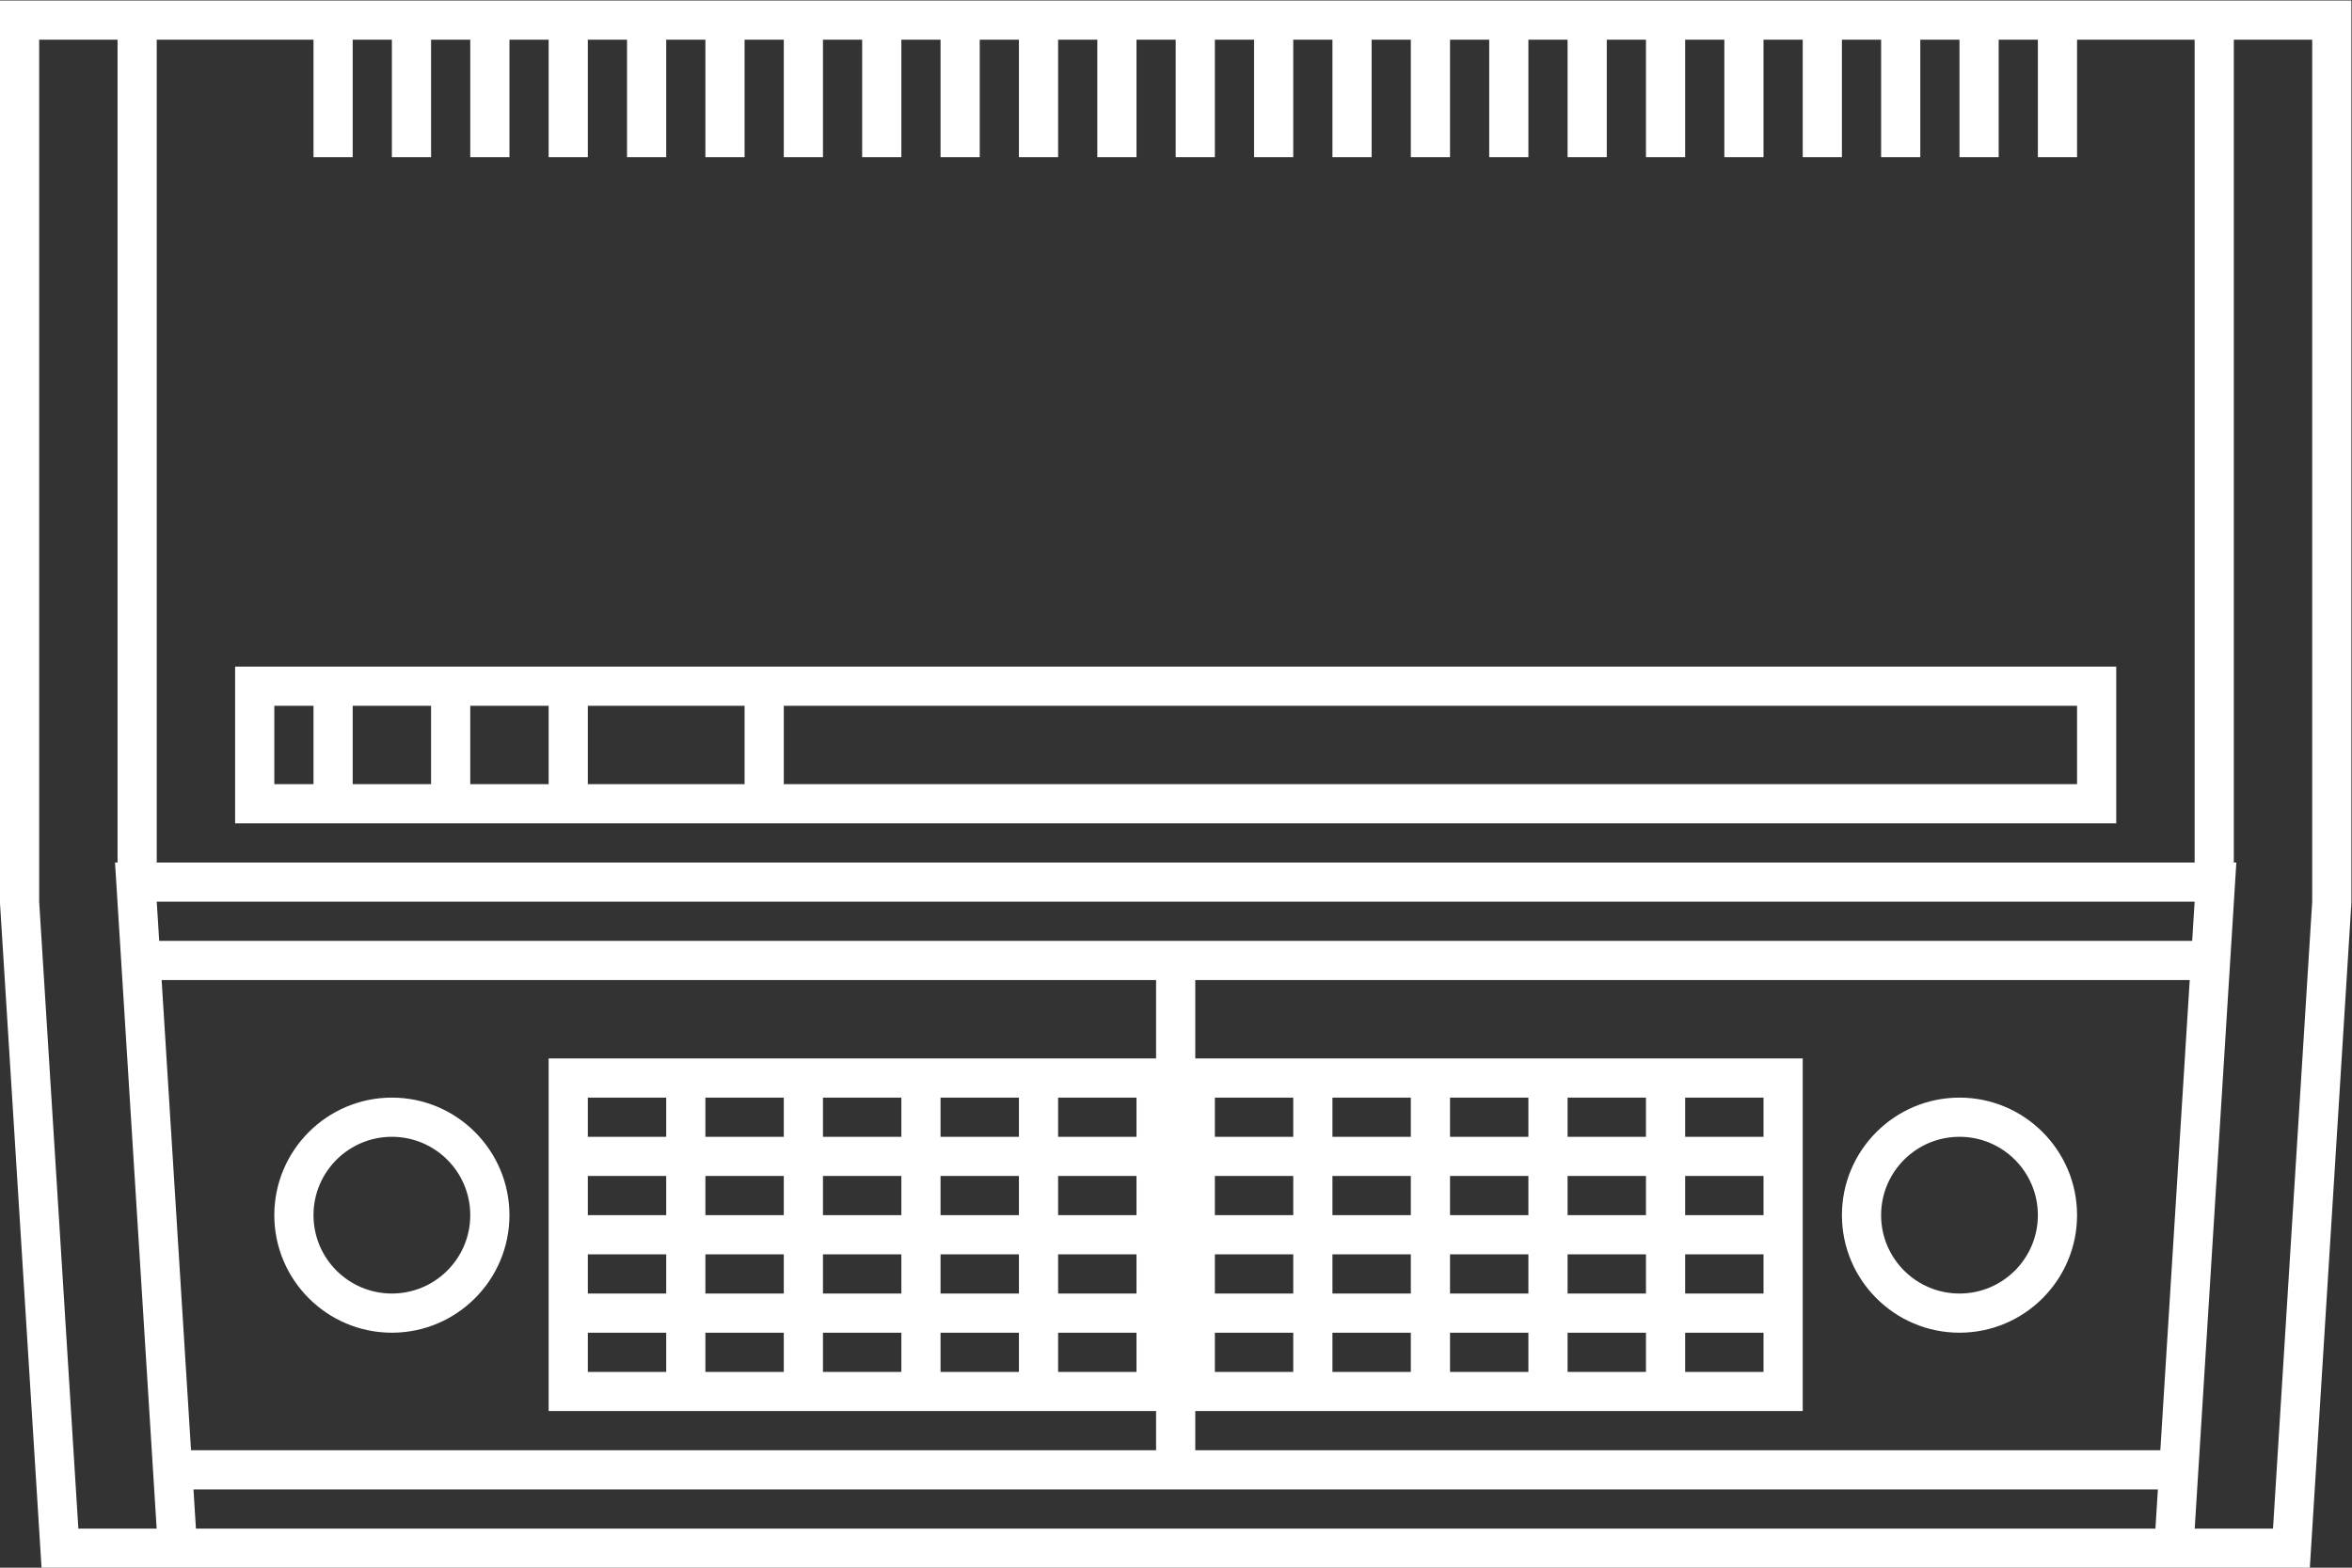 <?xml version="1.0" encoding="UTF-8" standalone="no"?>
<svg
   xmlns:dc="http://purl.org/dc/elements/1.1/"
   xmlns:cc="http://creativecommons.org/ns#"
   xmlns:rdf="http://www.w3.org/1999/02/22-rdf-syntax-ns#"
   xmlns:svg="http://www.w3.org/2000/svg"
   xmlns="http://www.w3.org/2000/svg"
   viewBox="0 0 320 213.333"
   height="213.333"
   width="320"
   xml:space="preserve"
   id="svg2"
   version="1.1"><rect x="0" y="0" width="320" height="213.333" fill="#333333" stroke="none"/><defs
     id="defs6"><clipPath
       id="clipPath24"
       clipPathUnits="userSpaceOnUse"><path
         id="path22"
         d="M 0,256 H 256 V 0 H 0 Z" /></clipPath></defs><g
     transform="matrix(1.333,0,0,-1.333,-10.667,277.333)"
     id="g10"><path
       id="path12"
       style="fill:#ffffff;fill-opacity:1;fill-rule:nonzero;stroke:none"
       d="m 36,136 h 4 v -8 h -4 z m 16,-8 h -8 v 8 h 8 z m 12,0 h -8 v 8 h 8 z m 20,0 H 68 v 8 h 16 z m 136,0 H 88 v 8 H 220 Z M 44,124 h 8 4 8 4 16 4 136 v 16 H 88 84 68 64 56 52 44 40 32 v -16 h 8 z" /><g
       transform="translate(244,116)"
       id="g14"><path
         id="path16"
         style="fill:#ffffff;fill-opacity:1;fill-rule:nonzero;stroke:none"
         d="m 0,0 -4,-64 h -7.992 L -8.008,-0.25 -7.742,4 H -8 v 84 h 8 z m -216,-64 -0.25,4 h 200.5 L -16,-64 Z m -16,64 v 88 h 8 V 4 h -0.258 l 0.266,-4.25 3.984,-63.75 H -228 Z m 219.75,-4 h -207.5 L -220,0 H -12 Z M -56,-48 h -8 v 4 h 8 z m 0,8 h -8 v 4 h 8 z m -8,20 h 8 v -4 h -8 z m 8,-12 h -8 v 4 h 8 z m -12,-16 h -8 v 4 h 8 z m 0,8 h -8 v 4 h 8 z m -8,20 h 8 v -4 h -8 z m 8,-12 h -8 v 4 h 8 z m -12,-16 h -8 v 4 h 8 z m 0,8 h -8 v 4 h 8 z m -8,20 h 8 v -4 h -8 z m 8,-12 h -8 v 4 h 8 z m -12,-16 h -8 v 4 h 8 z m 0,8 h -8 v 4 h 8 z m -8,20 h 8 v -4 h -8 z m 8,-12 h -8 v 4 h 8 z m -12,-16 h -8 v 4 h 8 z m 0,8 h -8 v 4 h 8 z m -8,20 h 8 v -4 h -8 z m 8,-12 h -8 v 4 h 8 z m -10,-20 h 2 8 4 8 4 8 4 8 4 8 4 v 4 4 4 4 4 4 4 4 4 h -4 -8 -4 -8 -4 -8 -4 -8 -4 -8 -2 v 8 h 101.5 l -3,-48 H -114 Z m -62,32 h 8 v -4 h -8 z m 0,-8 h 8 v -4 h -8 z m 8,-20 h -8 v 4 h 8 z m -8,12 h 8 v -4 h -8 z m 12,16 h 8 v -4 h -8 z m 0,-8 h 8 v -4 h -8 z m 8,-20 h -8 v 4 h 8 z m -8,12 h 8 v -4 h -8 z m 12,16 h 8 v -4 h -8 z m 0,-8 h 8 v -4 h -8 z m 8,-20 h -8 v 4 h 8 z m -8,12 h 8 v -4 h -8 z m 12,16 h 8 v -4 h -8 z m 0,-8 h 8 v -4 h -8 z m 8,-20 h -8 v 4 h 8 z m -8,12 h 8 v -4 h -8 z m 12,16 h 8 v -4 h -8 z m 0,-8 h 8 v -4 h -8 z m 8,-20 h -8 v 4 h 8 z m -8,12 h 8 v -4 h -8 z m -91.5,28 H -118 v -8 h -2 -8 -4 -8 -4 -8 -4 -8 -4 -8 -4 v -4 -4 -4 -4 -4 -4 -4 -4 -4 h 4 8 4 8 4 8 4 8 4 8 2 v -4 h -98.5 z m 15.5,96 v -4 -8 h 4 v 8 4 h 4 v -4 -8 h 4 v 8 4 h 4 v -4 -8 h 4 v 8 4 h 4 v -4 -8 h 4 v 8 4 h 4 v -4 -8 h 4 v 8 4 h 4 v -4 -8 h 4 v 8 4 h 4 v -4 -8 h 4 v 8 4 h 4 v -4 -8 h 4 v 8 4 h 4 v -4 -8 h 4 v 8 4 h 4 v -4 -8 h 4 v 8 4 h 4 v -4 -8 h 4 v 8 4 h 4 v -4 -8 h 4 v 8 4 h 4 v -4 -8 h 4 v 8 4 h 4 v -4 -8 h 4 v 8 4 h 4 v -4 -8 h 4 v 8 4 h 4 v -4 -8 h 4 v 8 4 h 4 v -4 -8 h 4 v 8 4 h 4 v -4 -8 h 4 v 8 4 h 4 v -4 -8 h 4 v 8 4 h 4 v -4 -8 h 4 v 8 4 h 4 v -4 -8 h 4 v 8 4 h 4 v -4 -8 h 4 v 8 4 h 4 v -4 -8 h 4 v 8 4 h 12 V 4 H -220 V 88 Z M 0,92 h -8 -4 -208 -4 -8 -4 V 88 0 -0.125 l 0.008,-0.125 4,-64 0.234,-3.75 h 3.758 8.242 3.758 200 3.758 8.242 3.758 l 0.234,3.75 4,64 L 4,-0.125 V 0 88 92 Z" /></g><g
       id="g18"><g
         clip-path="url(#clipPath24)"
         id="g20"><g
           transform="translate(48,76)"
           id="g26"><path
             id="path28"
             style="fill:#ffffff;fill-opacity:1;fill-rule:nonzero;stroke:none"
             d="m 0,0 c -4.418,0 -8,3.582 -8,8 0,4.418 3.582,8 8,8 C 4.418,16 8,12.418 8,8 8,3.582 4.418,0 0,0 M 0,20 C -6.617,20 -12,14.617 -12,8 -12,1.383 -6.617,-4 0,-4 6.617,-4 12,1.383 12,8 12,14.617 6.617,20 0,20" /></g><g
           transform="translate(208,76)"
           id="g30"><path
             id="path32"
             style="fill:#ffffff;fill-opacity:1;fill-rule:nonzero;stroke:none"
             d="m 0,0 c -4.418,0 -8,3.582 -8,8 0,4.418 3.582,8 8,8 C 4.418,16 8,12.418 8,8 8,3.582 4.418,0 0,0 M 0,20 C -6.617,20 -12,14.617 -12,8 -12,1.383 -6.617,-4 0,-4 6.617,-4 12,1.383 12,8 12,14.617 6.617,20 0,20" /></g></g></g></g></svg>